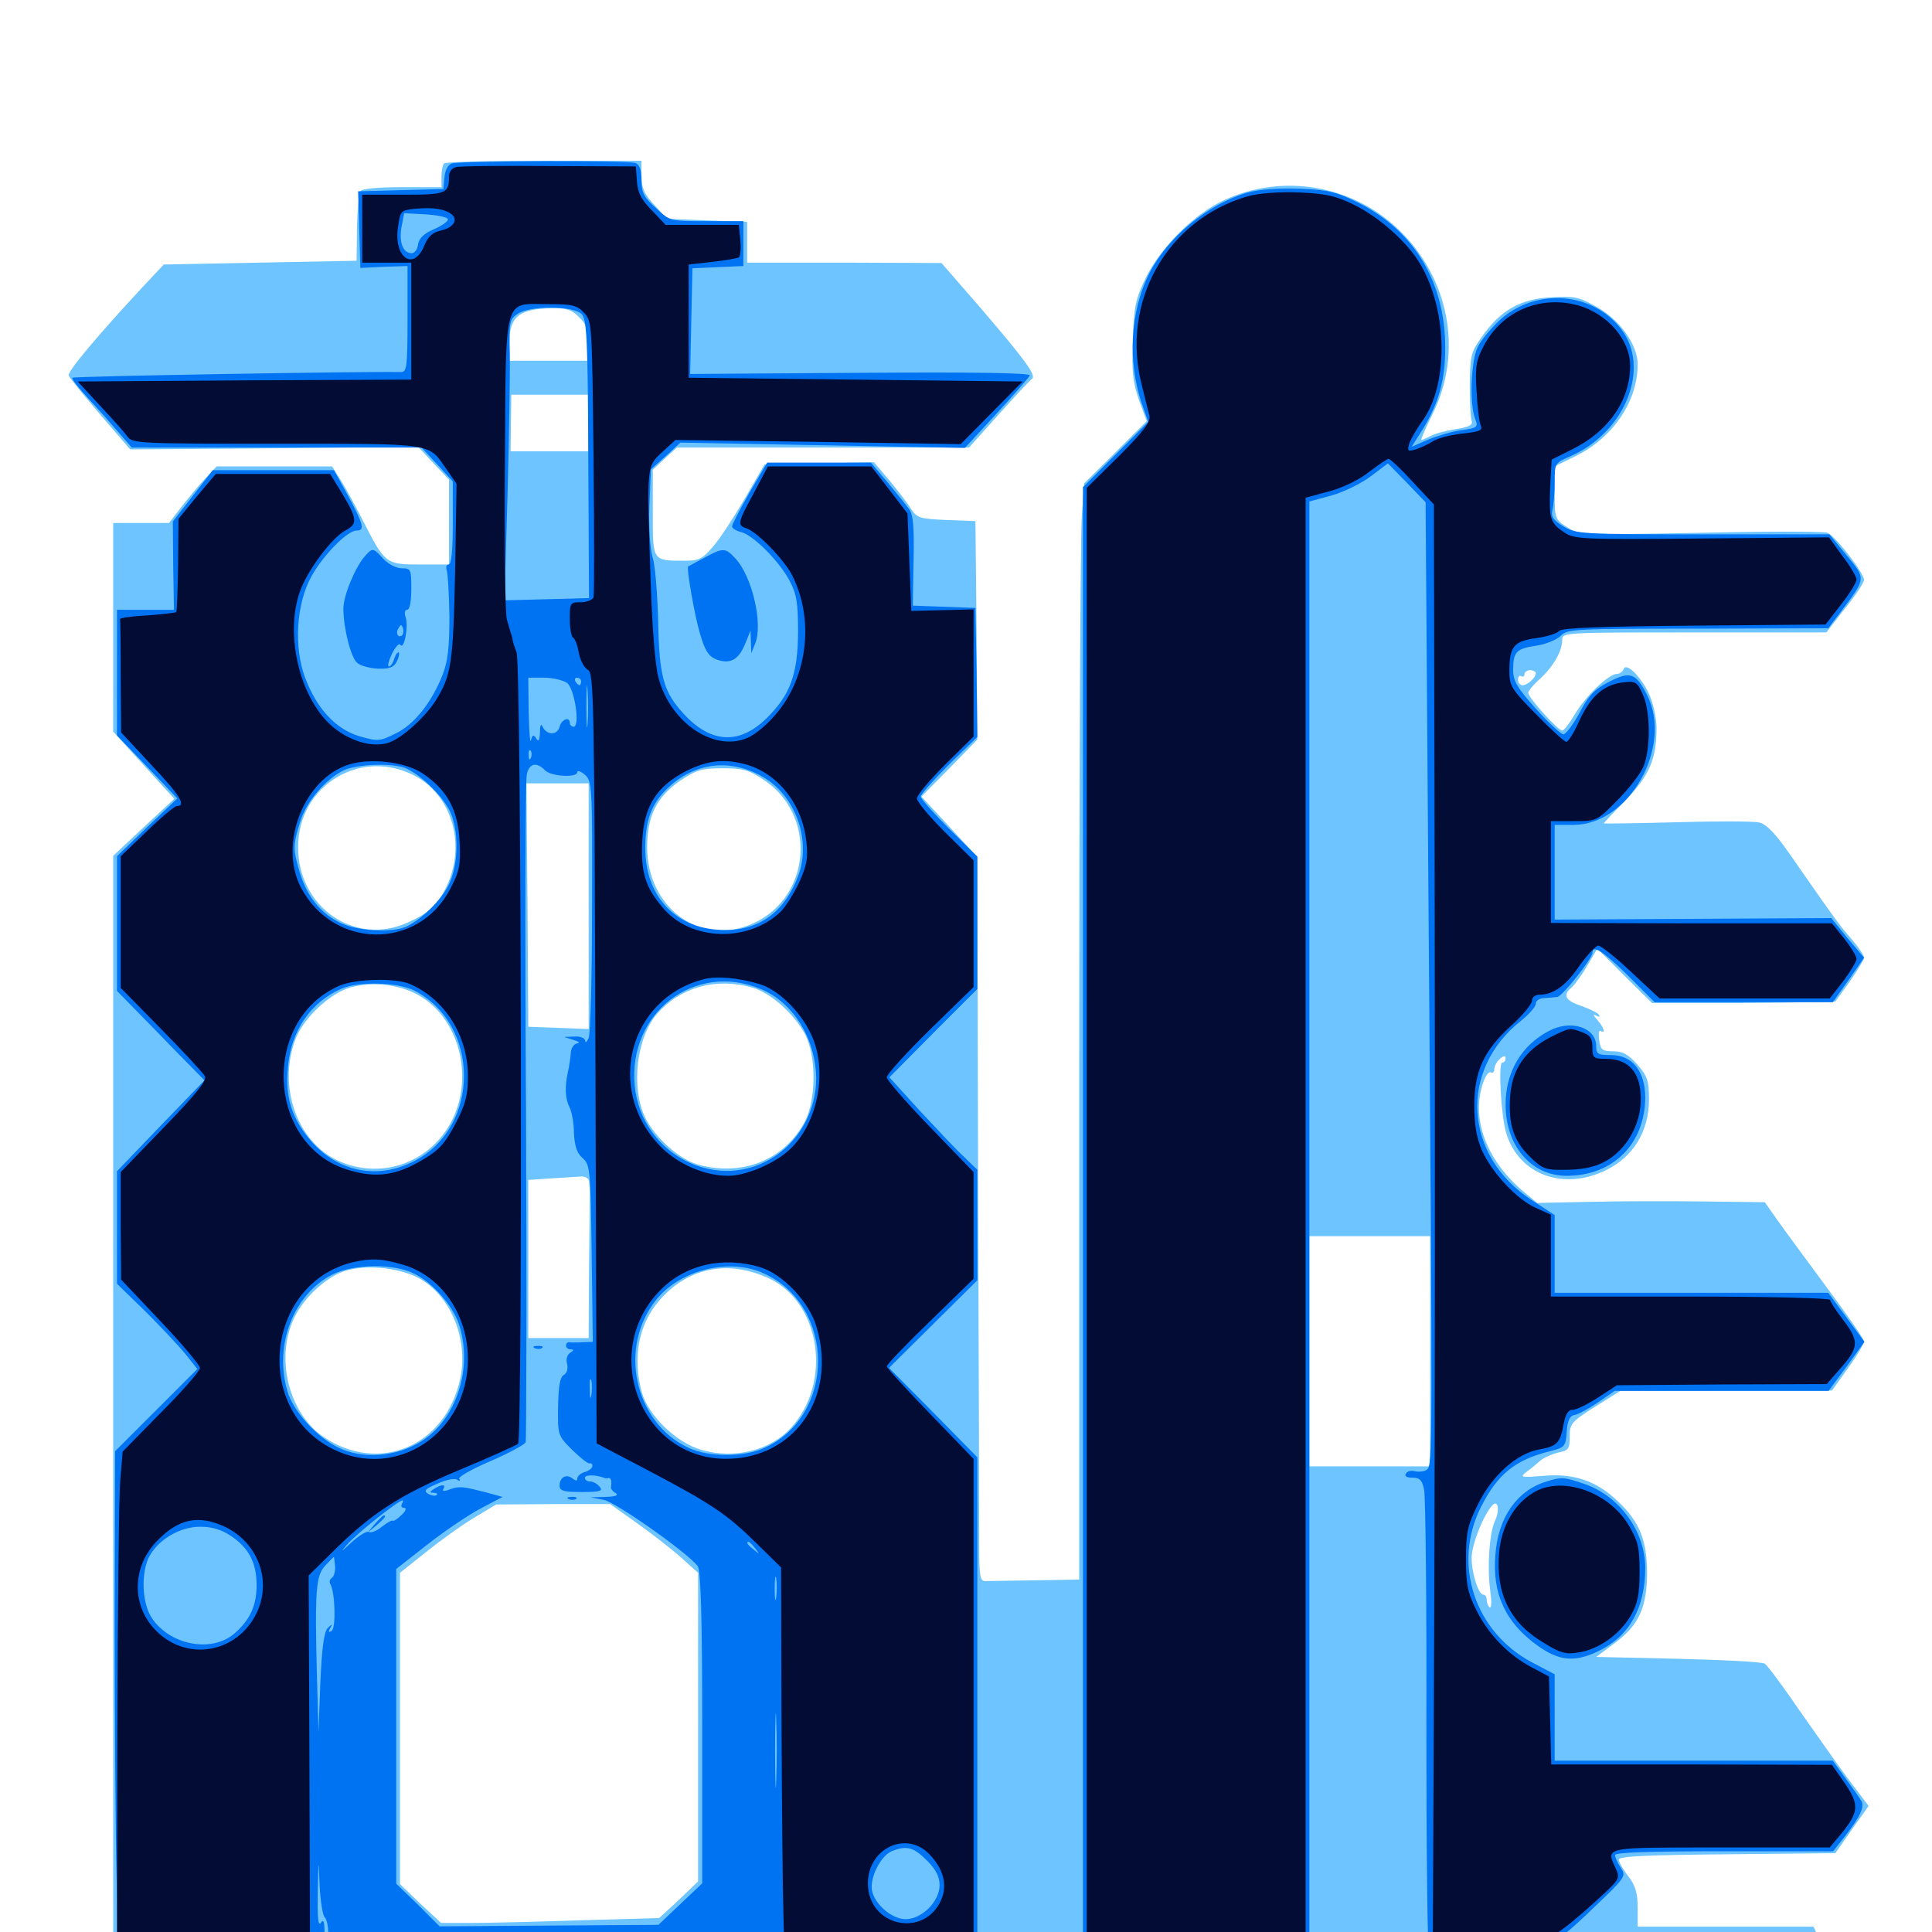 <svg xmlns="http://www.w3.org/2000/svg" viewBox="0 -1000 1000 1000">
	<path fill="#6dc4ff" d="M229.883 -915.43C229.102 -914.844 228.516 -911.719 228.516 -908.594V-903.125H208.203C195.703 -903.125 187.305 -902.344 186.328 -900.977C185.742 -899.805 184.961 -891.211 184.766 -882.031L184.57 -865.039L134.57 -864.062L84.766 -863.086L72.852 -850.391C50.781 -826.562 34.766 -807.617 35.547 -805.664C35.742 -804.688 43.164 -795.703 51.758 -785.547L67.383 -767.383L141.992 -767.969L216.406 -768.75L224.414 -760.156L232.422 -751.758V-729.883V-707.812H217.188C199.609 -707.812 199.219 -708.203 187.5 -731.25C183.984 -738.086 179.102 -747.07 176.562 -751.172L171.875 -758.594H141.992H112.109L106.25 -752.344C102.93 -748.828 97.461 -742.188 93.945 -737.695L87.5 -729.297H73.047H58.594V-675.195V-621.289L74.414 -603.906L90.234 -586.523L74.414 -571.875L58.594 -557.031V-269.922V16.992L491.797 16.406C729.883 16.016 929.883 15.43 935.938 15.234L947.07 14.453L942.773 5.859L938.672 -2.734H893.164H847.656V-12.695C847.656 -20.117 846.484 -24.023 842.773 -28.906C840.039 -32.422 837.891 -36.328 837.891 -37.5C837.891 -39.258 853.516 -39.844 893.945 -40.234L950 -40.82L958.594 -53.125L967.188 -65.234L956.445 -79.492C950.781 -87.109 939.258 -103.516 930.859 -115.43C922.656 -127.539 914.648 -138.086 913.477 -138.867C912.109 -139.844 891.992 -140.82 868.555 -141.406L826.172 -142.383L835.352 -149.219C848.242 -158.594 852.539 -167.969 852.539 -186.328C852.344 -202.93 848.633 -212.305 837.5 -222.852C826.562 -233.398 814.648 -237.5 799.219 -236.133C787.109 -235.156 786.523 -235.352 790.039 -238.086C792.188 -239.648 795.508 -242.383 797.461 -244.141C799.414 -245.703 803.516 -247.461 806.836 -248.242C811.914 -249.219 812.5 -250.195 812.5 -256.445C812.5 -263.086 813.281 -264.062 825.586 -271.875L838.672 -280.078L893.359 -280.273H948.242L956.641 -291.992C961.133 -298.242 964.844 -304.492 964.844 -305.664C964.844 -306.836 956.25 -319.336 945.703 -333.398C935.156 -347.656 923.633 -363.281 919.922 -368.555L913.477 -377.734L882.031 -378.125C864.648 -378.32 838.281 -378.32 823.242 -377.93L795.703 -377.344L789.062 -382.812C769.336 -399.219 761.133 -421.094 767.773 -439.844C768.945 -443.359 770.703 -445.508 771.68 -444.922C772.656 -444.336 773.438 -445.117 773.438 -446.68C773.438 -448.242 774.805 -450.586 776.367 -451.953C778.32 -453.711 779.297 -453.711 779.297 -452.148C779.297 -450.977 778.516 -450 777.539 -450C775.391 -450 776.953 -421.875 779.688 -413.281C786.328 -391.797 809.57 -383.398 831.641 -394.531C845.508 -401.367 853.516 -414.648 853.516 -430.859C853.516 -440.625 852.734 -442.969 847.461 -449.023C842.773 -454.297 839.844 -455.859 834.961 -455.859C829.297 -455.859 828.516 -456.641 827.734 -461.523C827.344 -464.844 827.539 -466.992 828.516 -466.406C831.25 -464.648 830.273 -468.164 826.758 -472.07C824.609 -474.414 824.414 -475.391 825.977 -474.414C827.734 -473.438 828.32 -473.633 827.539 -474.805C826.953 -475.781 822.852 -477.734 818.555 -479.297C810.156 -482.031 808.594 -484.961 813.672 -489.062C815.234 -490.625 818.945 -495.508 821.68 -500.391L826.758 -508.984L840.82 -494.922L855.078 -480.859H902.344C928.516 -481.055 950 -481.445 950 -481.641C950.195 -482.031 953.711 -486.719 957.617 -492.188C961.523 -497.852 964.844 -503.32 964.844 -504.297C964.844 -505.469 961.914 -509.766 958.594 -513.672C952.344 -520.703 948.828 -525.586 926.172 -558.203C919.141 -568.359 914.258 -573.438 910.742 -574.219C908.008 -575 888.672 -575 867.773 -574.414C847.07 -573.828 830.078 -573.633 830.078 -573.828C830.078 -574.023 835.156 -579.492 841.406 -585.742C853.711 -598.633 857.422 -607.227 857.422 -623.047C857.422 -628.32 855.664 -636.133 853.711 -640.43C849.609 -649.609 841.602 -657.422 840.43 -653.711C839.844 -652.344 838.281 -651.172 836.914 -651.172C832.617 -651.172 820.703 -639.648 815.234 -630.469C812.5 -625.781 809.57 -621.875 808.594 -621.875C806.445 -621.875 791.016 -638.867 791.016 -641.406C791.016 -642.383 793.75 -645.703 797.07 -648.633C803.906 -654.883 808.594 -662.891 808.594 -668.75C808.594 -672.656 809.375 -672.656 876.953 -672.656H945.312L954.883 -684.961C960.352 -691.602 964.648 -698.242 964.844 -699.805C964.844 -703.32 950 -722.656 945.898 -724.219C944.141 -725 914.648 -725 880.078 -724.219C818.945 -723.047 817.188 -723.242 811.133 -727.148C804.883 -731.055 804.688 -731.641 804.688 -744.922V-758.594L816.211 -764.258C835.156 -773.828 847.656 -792.578 847.656 -811.328C847.656 -821.68 838.281 -834.766 825.977 -841.406C817.383 -846.289 814.453 -846.875 802.734 -846.094C786.914 -845.312 776.367 -839.258 766.797 -825.391C761.328 -817.773 760.938 -815.625 760.742 -800.977C760.742 -792.188 761.133 -783.789 761.719 -782.227C762.5 -780.078 760.352 -778.906 753.711 -777.93C748.633 -777.148 742.773 -775.586 740.625 -774.414C738.477 -773.242 736.133 -772.266 735.742 -772.266C735.156 -772.266 737.891 -778.32 741.602 -785.938C757.422 -817.773 750.195 -856.445 723.438 -881.641C699.414 -904.297 663.867 -910.352 633.789 -896.484C618.555 -889.648 600.977 -872.266 593.164 -856.445C587.695 -845.117 586.914 -841.406 586.328 -824.023C585.742 -808.203 586.328 -802.148 589.453 -793.164L593.555 -782.031L577.344 -765.82L561.133 -749.805L559.961 -733.203C559.18 -724.023 558.594 -596.484 558.594 -449.609V-182.422L536.133 -182.031C523.828 -181.836 512.109 -181.641 510.352 -181.641C507.227 -181.445 506.836 -183.594 506.836 -200.977C506.836 -211.719 506.641 -296.094 506.25 -388.477L505.859 -556.445L491.406 -572.07L476.953 -587.695L491.406 -602.344L505.859 -617.188L505.469 -673.633L504.883 -730.273L489.844 -730.859C476.172 -731.445 474.609 -731.836 471.484 -736.719C469.727 -739.648 464.648 -746.094 460.352 -751.367L452.344 -760.742L424.023 -760.156L395.703 -759.57L385.547 -741.992C379.883 -732.422 372.656 -721.094 369.141 -717.188C363.672 -710.742 361.719 -709.766 354.688 -709.766C337.5 -709.766 337.891 -709.375 337.891 -734.57V-756.836L344.141 -762.695L350.391 -768.359H425.977H501.562L516.992 -785.547C525.391 -794.922 533.008 -803.125 534.18 -803.906C536.523 -805.664 530.664 -813.672 506.836 -841.406L487.305 -863.867L437.109 -864.062H386.719V-874.609V-885.156L366.016 -885.938L345.312 -886.719L338.672 -893.945C333.398 -899.609 332.031 -902.734 332.031 -908.984V-916.797H281.641C253.906 -916.797 230.469 -916.211 229.883 -915.43ZM299.805 -835.742C303.516 -832.227 304.688 -828.906 304.688 -822.07V-813.281H284.18H263.672V-822.656C263.672 -836.133 268.75 -840.234 285.742 -840.43C293.164 -840.625 296.094 -839.648 299.805 -835.742ZM304.688 -781.055V-766.406H284.375H264.258L264.453 -781.055L264.648 -795.703H284.766H304.688ZM794.922 -651.562C794.922 -649.219 790.625 -645.312 788.086 -645.312C786.719 -645.312 785.742 -646.68 785.742 -648.242C785.742 -649.805 786.523 -650.586 787.5 -650C788.281 -649.414 789.062 -650 789.062 -650.977C789.062 -652.148 790.43 -653.125 791.992 -653.125C793.555 -653.125 794.922 -652.344 794.922 -651.562ZM215.43 -598.047C234.57 -587.5 241.406 -561.328 230.664 -540.234C225.977 -531.055 221.875 -527.344 210.938 -522.461C183.789 -510.156 154.297 -530.273 154.297 -561.523C154.297 -593.75 187.305 -613.477 215.43 -598.047ZM395.703 -596.094C423.047 -577.539 419.727 -535.547 389.844 -522.07C362.891 -509.766 335.156 -529.688 334.961 -561.328C334.961 -577.734 339.844 -587.5 352.344 -596.094C360.547 -601.562 363.477 -602.344 374.023 -602.344C384.57 -602.344 387.5 -601.562 395.703 -596.094ZM304.688 -531.055V-467.383L289.062 -467.969L273.438 -468.555L273.047 -531.641L272.461 -594.531H288.672H304.688ZM218.164 -483.984C238.477 -471.289 245.508 -440.625 233.008 -418.359C221.289 -397.461 196.289 -389.258 174.609 -399.414C153.516 -409.375 143.75 -437.891 152.93 -462.109C157.227 -473.242 170.703 -485.742 181.25 -488.867C193.555 -492.188 207.812 -490.43 218.164 -483.984ZM389.258 -488.867C398.633 -486.328 410.938 -475.391 416.602 -464.844C422.656 -453.516 422.461 -430.859 416.602 -419.531C406.055 -399.609 384.18 -390.82 361.133 -397.266C351.562 -400 339.062 -411.133 333.984 -421.484C326.367 -437.305 329.492 -463.086 340.234 -475.391C352.344 -489.062 370.508 -494.141 389.258 -488.867ZM304.883 -388.477C305.078 -386.914 305.273 -384.18 305.273 -382.617C305.273 -381.055 305.078 -363.477 304.883 -343.555L304.688 -307.422H289.062H273.438V-348.438V-389.258L284.766 -390.039C290.82 -390.43 297.852 -390.82 300.391 -391.016C302.93 -391.211 304.688 -390.234 304.883 -388.477ZM740.234 -300.586V-241.016H708.984H677.734V-300.586V-360.156H708.984H740.234ZM217.773 -337.891C233.594 -328.516 242.383 -306.641 238.281 -286.719C230.859 -251.367 196.094 -236.719 167.188 -256.445C149.219 -268.945 142.383 -297.461 152.344 -317.969C157.422 -328.711 169.531 -339.648 179.297 -342.383C191.016 -345.703 207.812 -343.555 217.773 -337.891ZM398.047 -338.281C424.805 -325.781 430.859 -284.375 409.375 -260.938C398.828 -249.219 379.883 -244.531 362.891 -249.609C350 -253.32 335.547 -267.383 332.227 -279.297C327.344 -297.266 330.469 -314.258 341.016 -326.562C355.859 -343.945 376.758 -348.242 398.047 -338.281ZM773.828 -212.891C770.898 -206.836 769.727 -188.867 771.289 -177.148C772.07 -171.484 772.07 -167.383 771.094 -167.969C770.312 -168.555 769.531 -170.312 769.531 -171.875C769.531 -173.438 768.75 -174.609 767.773 -174.609C765.234 -174.609 761.719 -185.742 761.719 -193.75C761.719 -200.391 767.773 -215.82 772.461 -220.898C775.391 -224.023 776.367 -218.164 773.828 -212.891ZM329.297 -211.914C336.719 -206.641 346.875 -198.828 352.148 -194.141L361.328 -185.938V-106.055V-26.172L351.367 -16.602L341.211 -7.227L300.195 -6.055C277.539 -5.273 252.148 -4.688 243.75 -4.688H228.32L217.578 -14.648L207.031 -24.805V-105.273V-185.938L220.312 -196.484C227.539 -202.344 238.672 -210.352 245.117 -214.258L256.836 -221.289L286.328 -221.484H315.82Z"/>
	<path fill="#0073f3" d="M233.984 -915.43C232.031 -914.844 230.469 -912.305 230.078 -908.398L229.492 -902.148L207.422 -901.562L185.352 -900.977L185.938 -881.25L186.523 -861.328L198.828 -861.914L210.938 -862.305V-834.961C210.938 -809.961 210.547 -807.422 207.617 -807.422C187.109 -807.812 38.281 -805.273 37.5 -804.492C36.914 -803.906 40.82 -799.023 46.094 -793.359C51.367 -787.695 58.398 -779.688 61.914 -775.586L68.164 -768.359H143.164H218.164L226.367 -759.57L234.375 -750.781V-729.297C234.375 -714.844 233.594 -707.812 232.227 -707.812C231.055 -707.812 230.664 -706.445 231.25 -704.688C231.836 -703.125 232.422 -692.383 232.617 -680.859C232.617 -664.844 231.836 -657.812 229.102 -650.781C223.438 -636.328 214.258 -624.805 204.688 -620.312C196.484 -616.211 195.508 -616.211 185.938 -618.945C173.828 -622.656 164.062 -633.008 158.008 -649.023C151.953 -665.039 153.32 -687.305 161.133 -701.562C167.188 -712.5 179.688 -725.391 184.57 -725.391C188.867 -725.391 188.281 -728.32 180.273 -743.164L172.852 -756.641H141.602H110.156L99.805 -743.359L89.453 -730.078L89.648 -707.227L90.039 -684.375H75.391H60.547V-651.953V-619.336L76.172 -603.125L91.797 -586.719L76.172 -571.875L60.547 -556.836V-522.07V-487.109L69.922 -477.539C75 -472.461 85.156 -461.914 92.383 -454.492L105.859 -440.82L83.203 -417.383L60.547 -393.75V-364.648V-335.547L75.391 -321.094C83.398 -313.086 92.773 -303.125 96.094 -299.023L102.148 -291.406L80.859 -270.117L59.57 -248.828L59.375 -160.352C59.375 -111.914 59.766 -52.148 60.352 -27.539L61.133 16.797H110.547C158.984 16.797 160.156 16.797 164.062 12.5C166.602 9.57 167.969 5.664 167.969 0.391C167.969 -5.469 167.383 -6.836 166.016 -4.688C164.648 -2.734 164.258 -7.812 164.453 -20.312C164.844 -38.477 164.844 -38.477 165.43 -24.219C165.82 -16.211 166.992 -8.789 167.969 -7.812C169.141 -6.641 169.922 -2.93 169.922 0.781C169.922 4.492 170.703 6.836 171.875 6.055C173.047 5.469 173.828 6.25 173.828 7.812C173.828 11.523 183.789 13.477 197.07 12.695C202.539 12.305 207.031 12.695 207.031 13.672C207.031 15.039 335.352 14.062 390.039 12.305C398.438 12.109 402.539 12.695 403.32 14.258C403.906 16.211 416.211 16.797 455.078 16.797H505.859V-114.453V-245.703L483.008 -268.945L460.156 -291.992L483.008 -314.648L505.859 -337.305V-366.016V-394.531L498.828 -401.367C494.922 -404.883 484.766 -415.82 475.977 -425.195L460.352 -442.383L483.008 -465.234L505.859 -488.086V-522.266V-556.641L491.211 -571.094C483.203 -579.102 476.562 -586.523 476.562 -587.695C476.562 -588.867 483.203 -596.289 491.211 -604.297L505.859 -618.555L505.469 -651.953L504.883 -685.352L488.672 -685.938L472.461 -686.523L472.852 -709.766C473.242 -726.953 472.656 -733.984 470.508 -736.523C469.141 -738.477 464.062 -744.727 459.375 -750.391L450.781 -760.547H424.023H397.07L387.891 -744.922C383.008 -736.328 378.906 -728.516 378.906 -727.539C378.906 -726.562 381.055 -725.195 383.594 -724.609C389.844 -723.047 403.125 -709.766 408.594 -699.609C412.305 -692.578 413.086 -688.281 413.086 -672.656C412.891 -650.586 408.984 -640.234 396.484 -627.93C382.422 -614.453 367.969 -615.234 353.906 -630.469C343.359 -641.992 341.211 -649.609 340.625 -679.492C340.234 -693.555 339.062 -708.008 337.695 -711.914C336.523 -715.82 335.742 -726.953 336.133 -737.891L336.914 -757.031L344.531 -763.867L352.148 -770.898L425.781 -769.531L499.414 -768.164L515.82 -785.938C524.805 -795.703 532.617 -804.688 533.008 -805.664C533.398 -807.031 503.906 -807.422 445.508 -807.031L357.227 -806.445L357.812 -833.789L358.398 -861.133L371.68 -861.719L384.766 -862.305V-873.828V-885.547H365.82C346.68 -885.547 346.68 -885.547 339.453 -892.383C333.203 -897.852 332.031 -900.391 332.031 -906.641C332.031 -911.914 331.055 -914.844 328.906 -915.625C325.391 -916.992 239.062 -916.797 233.984 -915.43ZM231.836 -886.523C232.031 -885.547 228.906 -883.203 224.805 -881.445C219.336 -879.102 216.992 -876.758 216.406 -873.633C216.211 -871.094 214.648 -868.945 213.086 -868.945C208.594 -868.945 206.445 -874.609 207.812 -882.422L209.18 -889.648L220.117 -889.062C226.172 -888.672 231.445 -887.695 231.836 -886.523ZM301.172 -837.305C303.711 -834.375 304.297 -823.438 304.492 -762.109L304.883 -690.43L283.008 -689.844L261.133 -689.258L262.695 -743.945C263.477 -774.023 264.062 -806.641 263.867 -816.406C263.477 -833.203 263.672 -834.57 267.773 -837.5C274.414 -841.992 297.07 -841.797 301.172 -837.305ZM304.102 -625.195C303.711 -620.703 303.516 -625 303.516 -634.57C303.516 -644.336 303.711 -647.852 304.102 -642.773C304.492 -637.695 304.492 -629.688 304.102 -625.195ZM293.555 -646.484C297.461 -643.359 300.391 -623.828 296.875 -623.828C295.898 -623.828 294.922 -624.805 294.922 -625.781C294.922 -629.297 290.625 -627.734 289.648 -623.828C288.477 -619.336 283.008 -619.336 280.859 -623.828C280.078 -625.781 279.492 -624.609 279.492 -620.898C279.297 -616.797 278.711 -615.82 277.539 -617.773C276.172 -619.922 275.586 -619.727 274.805 -616.797C274.414 -614.844 273.828 -621.289 273.633 -631.25L273.438 -649.219H281.836C286.328 -649.219 291.602 -647.852 293.555 -646.484ZM300.781 -647.266C300.781 -646.289 300.391 -645.312 300 -645.312C299.414 -645.312 298.438 -646.289 297.852 -647.266C297.266 -648.438 297.656 -649.219 298.633 -649.219C299.805 -649.219 300.781 -648.438 300.781 -647.266ZM274.805 -607.812C274.219 -606.25 273.633 -606.836 273.633 -608.984C273.438 -611.133 274.023 -612.305 274.609 -611.523C275.195 -610.938 275.391 -609.18 274.805 -607.812ZM209.57 -602.539C216.992 -599.609 228.32 -588.867 232.617 -580.664C237.5 -571.094 237.5 -553.32 232.617 -542.773C228.906 -534.375 217.383 -523.242 209.57 -520.117C201.953 -517.188 185.156 -518.164 176.758 -522.07C166.406 -526.758 158.984 -535.742 155.273 -548.047C151.562 -560.547 151.562 -562.109 155.273 -574.414C158.398 -585.156 168.945 -597.266 178.516 -601.562C185.547 -604.492 202.734 -605.078 209.57 -602.539ZM282.031 -601.367C285.156 -598.047 298.828 -597.266 298.828 -600.391C298.828 -601.367 300.586 -600.781 302.734 -599.023C306.445 -595.703 306.641 -593.359 306.445 -531.055C306.445 -495.703 305.664 -464.844 304.688 -462.695C303.711 -460.547 302.93 -459.961 302.93 -461.328C302.734 -462.695 300.391 -463.672 297.461 -463.477L291.992 -463.281L296.875 -461.719C299.609 -460.938 300.391 -460.156 298.828 -459.961C297.266 -459.766 295.703 -457.812 295.508 -455.469C295.312 -452.93 294.727 -448.438 293.945 -445.117C292.188 -437.109 292.578 -431.055 294.922 -426.562C295.898 -424.609 297.07 -418.75 297.07 -413.477C297.461 -406.641 298.633 -403.125 301.562 -400.586C305.469 -397.07 305.664 -394.727 306.25 -351.172L306.836 -305.469L301.367 -305.273C298.438 -305.078 295.312 -305.078 294.531 -305.273C293.555 -305.273 292.969 -304.492 292.969 -303.516C292.969 -302.344 294.141 -301.562 295.508 -301.562C297.07 -301.562 297.07 -300.977 295.117 -299.805C293.555 -298.828 292.773 -296.289 293.555 -293.945C294.141 -291.406 293.359 -289.258 291.797 -288.281C289.844 -287.305 289.062 -282.422 288.867 -272.07C288.672 -257.227 288.672 -257.031 296.094 -249.609C300.391 -245.508 304.297 -242.188 305.273 -242.578C306.055 -242.773 306.641 -242.188 306.641 -241.211C306.641 -240.234 304.883 -238.672 302.734 -238.086C300.586 -237.5 298.828 -235.938 298.828 -234.766C298.828 -233.398 298.047 -233.398 296.289 -234.766C293.164 -237.305 289.648 -235.352 289.648 -231.055C289.648 -228.32 291.797 -227.734 301.172 -227.734C310.742 -227.734 312.305 -228.32 310.352 -230.469C309.18 -232.031 306.836 -233.203 305.469 -233.203C303.906 -233.203 302.734 -233.984 302.734 -235.156C302.734 -236.719 308.203 -236.719 312.5 -235.156C313.086 -234.766 314.062 -234.766 315.039 -234.961C316.211 -235.156 316.797 -233.398 316.211 -230.078C316.211 -229.297 317.188 -227.93 318.75 -227.148C320.312 -225.977 318.555 -225.391 313.477 -225.195L305.664 -225L312.695 -223.633C318.945 -222.266 354.883 -197.07 361.133 -189.453C362.695 -187.5 363.477 -162.695 363.477 -106.055V-25.195L352.148 -14.453L340.82 -3.711L284.18 -3.32L227.539 -2.93L216.406 -14.062L205.078 -25V-106.445V-187.891L221.484 -200.781C230.469 -207.812 242.969 -216.211 249.023 -219.336L260.156 -225.195L251.562 -227.539C239.453 -230.664 237.891 -230.859 232.812 -229.102C229.883 -227.93 228.711 -228.125 229.492 -229.297C231.055 -231.836 228.516 -231.836 224.609 -229.297C222.266 -227.734 222.266 -227.344 224.414 -227.344C225.977 -227.344 226.758 -226.758 225.977 -226.172C225.391 -225.586 223.438 -225.781 221.68 -226.758C219.141 -228.32 219.922 -229.297 226.367 -232.031C230.469 -233.984 235.156 -234.961 236.523 -234.18C237.891 -233.203 238.477 -233.398 237.695 -234.57C237.109 -235.547 244.336 -239.648 253.906 -243.75C263.477 -247.852 271.68 -252.344 272.07 -253.516C272.461 -254.688 272.656 -331.641 272.266 -424.609C271.68 -517.578 271.875 -595.898 272.656 -599.023C273.828 -604.883 277.539 -605.859 282.031 -601.367ZM395.898 -597.266C412.305 -587.109 419.922 -564.453 413.086 -546.484C405.664 -526.953 391.602 -517.383 371.875 -518.75C348.828 -520.117 333.984 -536.719 333.984 -560.938C333.984 -575 336.914 -583.398 344.922 -591.406C359.18 -605.664 378.711 -607.812 395.898 -597.266ZM393.75 -488.086C410.547 -481.25 422.266 -462.305 422.461 -441.797C422.461 -426.172 414.648 -410.742 401.758 -401.953C372.461 -381.836 332.031 -401.758 328.516 -438.086C325 -475.781 359.57 -502.344 393.75 -488.086ZM214.453 -487.305C248.633 -469.727 248.828 -416.797 214.453 -399.023C195.898 -389.453 175.586 -393.164 161.523 -408.789C151.172 -420.508 147.461 -431.836 149.023 -447.656C150.586 -466.406 160.742 -481.25 176.758 -488.281C185.742 -492.188 205.859 -491.602 214.453 -487.305ZM214.648 -340.625C224.414 -335.742 235.156 -323.242 237.891 -313.477C244.727 -291.016 235.938 -265.039 217.969 -253.906C205.078 -245.898 187.695 -244.531 175 -250.781C164.062 -256.055 151.758 -269.531 148.828 -279.688C141.602 -303.711 151.953 -330.273 172.266 -340.43C183.594 -345.898 204.102 -346.094 214.648 -340.625ZM395.508 -340.82C432.617 -323.828 432.812 -267.383 395.703 -250.586C385.156 -245.703 366.797 -245.703 356.445 -250.586C328.125 -263.672 319.727 -303.125 340.039 -327.734C352.734 -342.969 377.93 -349.023 395.508 -340.82ZM306.055 -277.734C305.664 -275.195 305.273 -276.758 305.273 -281.055C305.078 -285.352 305.469 -287.305 306.055 -285.547C306.445 -283.594 306.445 -280.078 306.055 -277.734ZM208.008 -221.484C207.422 -220.508 207.812 -219.531 209.18 -219.531C210.547 -219.531 210.156 -217.969 207.812 -215.82C205.859 -213.867 203.711 -212.5 203.32 -212.891C202.93 -213.281 200.391 -211.914 197.656 -209.766C195.117 -207.617 191.992 -206.445 191.016 -207.031C190.039 -207.812 185.938 -205.273 182.031 -201.758C176.367 -196.484 175.977 -196.289 179.688 -200.586C184.18 -205.859 206.25 -223.438 208.398 -223.438C208.789 -223.438 208.594 -222.656 208.008 -221.484ZM119.727 -204.883C128.906 -198.633 132.812 -191.016 132.812 -179.492C132.812 -168.75 129.297 -161.328 121.094 -154.297C108.984 -144.141 86.914 -148.828 78.125 -163.281C73.438 -171.094 73.047 -185.938 77.148 -194.141C81.836 -203.125 93.164 -209.766 103.516 -209.766C109.766 -209.766 114.453 -208.398 119.727 -204.883ZM390.82 -198.633C393.359 -195.508 393.164 -195.312 390.234 -197.852C386.914 -200.391 385.938 -201.953 387.5 -201.953C387.891 -201.953 389.453 -200.391 390.82 -198.633ZM173.438 -189.258C173.633 -186.719 172.852 -183.984 171.875 -183.398C170.703 -182.617 170.312 -181.25 170.898 -180.273C173.438 -176.172 174.023 -157.422 171.68 -155.859C170.117 -154.883 169.727 -155.273 170.898 -157.227C172.266 -159.57 171.875 -159.57 169.727 -157.422C167.773 -155.664 166.602 -147.461 165.82 -129.102L164.844 -103.32L164.062 -131.641C162.891 -176.758 163.477 -184.57 168.359 -189.648C170.703 -192.188 172.656 -194.141 172.852 -194.141C172.852 -194.141 173.242 -191.992 173.438 -189.258ZM401.758 -173.242C401.367 -170.117 400.977 -172.266 400.977 -177.539C400.977 -183.008 401.367 -185.352 401.758 -183.008C402.148 -180.469 402.148 -176.172 401.758 -173.242ZM401.758 -78.516C401.562 -69.531 401.172 -76.367 401.172 -93.555C401.172 -110.742 401.562 -117.969 401.758 -109.766C402.148 -101.562 402.148 -87.5 401.758 -78.516ZM479.688 -37.109C484.375 -32.422 486.328 -28.711 486.328 -24.219C486.328 -15.82 477.148 -6.641 468.75 -6.641C460.938 -6.641 451.172 -15.82 451.172 -23.242C451.172 -30.273 456.445 -39.648 461.523 -41.797C469.141 -44.922 472.852 -43.945 479.688 -37.109ZM276.953 -302.148C275.391 -302.734 275.977 -303.32 278.125 -303.32C280.273 -303.516 281.445 -302.93 280.664 -302.344C280.078 -301.758 278.32 -301.562 276.953 -302.148ZM294.531 -224.023C292.969 -224.609 293.555 -225.195 295.703 -225.195C297.852 -225.391 299.023 -224.805 298.242 -224.219C297.656 -223.633 295.898 -223.438 294.531 -224.023ZM194.141 -211.328L190.43 -206.836L194.922 -210.547C199.023 -214.062 200.195 -215.625 198.633 -215.625C198.242 -215.625 196.289 -213.672 194.141 -211.328ZM645.898 -900.391C625 -894.336 604.297 -877.148 594.727 -858.203C584.961 -838.672 583.594 -812.891 591.016 -791.016L594.336 -781.641L577.344 -764.648L560.547 -747.852V-461.719V-79.492V16.797H611.914C640.039 16.797 666.406 16.211 670.508 15.625L677.734 14.258V-363.086V-740.43L689.258 -743.555C695.508 -745.312 704.688 -749.805 709.57 -753.516L718.359 -760.156L728.125 -750.195L737.891 -740.039L739.258 -549.609C741.602 -247.07 741.602 -241.211 738.477 -239.258C737.109 -238.281 734.375 -238.086 732.422 -238.477C730.469 -239.062 728.32 -238.477 727.734 -237.305C726.758 -235.938 728.125 -235.156 731.055 -235.156C734.961 -235.156 736.133 -233.789 737.109 -228.906C737.891 -225.391 738.477 -169.727 738.281 -105.273C738.281 -40.82 738.867 12.891 739.844 14.258C740.82 15.82 750.391 16.406 772.461 16.211L803.711 15.82L804.297 9.375C804.688 6.055 805.859 3.125 806.836 3.125C807.812 3.125 816.211 -4.102 825.195 -12.891C841.406 -28.32 841.797 -28.906 838.867 -33.203C837.305 -35.742 835.938 -38.672 835.938 -39.844C835.938 -41.211 854.883 -41.797 892.383 -41.797H948.828L954.688 -49.219C962.695 -59.375 965.234 -64.844 963.477 -67.773C962.695 -69.141 958.984 -74.414 955.273 -79.492L948.633 -88.672H876.562H804.688V-110.938V-133.398L792.773 -139.648C763.281 -155.469 751.758 -190.234 766.406 -219.727C775.195 -237.109 784.18 -244.336 802.148 -248.828C809.961 -250.781 810.352 -251.172 810.938 -258.984C811.328 -264.648 812.5 -267.188 814.844 -267.578C816.602 -267.773 822.07 -270.703 826.953 -274.023L835.742 -280.078H891.016H946.484L955.859 -292.773L965.039 -305.469L955.664 -318.164L946.289 -330.859H875.586H804.688V-350.977V-371.094L792.969 -378.711C757.617 -401.562 754.883 -446.094 787.305 -471.68C791.406 -475 794.922 -478.906 794.922 -480.469C794.922 -482.031 796.875 -483.398 799.414 -483.398C801.758 -483.594 804.883 -483.789 806.055 -483.984C808.594 -484.18 824.219 -503.906 824.219 -506.836C824.219 -511.328 830.078 -507.422 842.773 -494.922L856.445 -481.25H902.539H948.633L956.836 -492.773L964.844 -504.297L956.25 -514.453L947.852 -524.805L876.367 -524.414L804.688 -524.023V-548.438V-573.047H814.453C843.164 -573.047 866.016 -613.477 852.539 -640.234C846.68 -651.758 843.75 -652.734 832.812 -647.07C825.391 -643.359 822.266 -640.039 817.578 -631.055C814.258 -625 810.547 -619.922 809.18 -619.922C808.008 -619.922 801.562 -625.781 795.117 -633.008C785.352 -643.945 783.203 -647.461 783.203 -653.125C783.203 -662.695 784.766 -664.258 795.312 -665.82C800.391 -666.602 805.859 -668.945 807.812 -670.898C810.938 -674.414 814.844 -674.609 878.711 -674.609L946.289 -674.805L953.125 -683.789C966.016 -700.977 965.82 -700.195 955.859 -712.5L946.875 -723.438H881.25C817.969 -723.438 815.625 -723.633 809.18 -727.539C803.906 -730.859 802.734 -732.617 803.516 -735.938C804.102 -738.086 804.688 -744.531 804.688 -750.195C804.688 -760.352 804.688 -760.352 813.281 -764.062C841.406 -776.562 854.492 -809.766 839.062 -829.688C824.414 -848.828 795.508 -851.172 776.758 -834.766C772.07 -830.469 766.602 -824.023 764.844 -820.312C761.328 -812.891 760.547 -791.211 763.477 -783.398C765.234 -778.906 764.844 -778.516 756.445 -777.344C751.758 -776.758 743.945 -774.414 739.258 -772.461L730.664 -768.75L736.719 -778.32C744.727 -791.602 748.047 -803.516 748.047 -819.922C748.047 -854.102 731.836 -880.859 702.539 -895.312C691.406 -900.781 687.109 -901.758 672.461 -902.344C661.719 -902.734 651.758 -901.953 645.898 -900.391ZM188.867 -712.109C183.984 -706.641 177.734 -691.797 177.734 -684.961C177.734 -675 181.641 -659.375 184.961 -656.836C186.523 -655.469 191.211 -654.102 195.508 -653.906C201.367 -653.711 203.711 -654.492 205.273 -657.422C206.445 -659.57 206.836 -661.719 206.445 -662.305C205.859 -662.695 204.883 -661.328 204.102 -659.18C203.516 -656.836 202.148 -655.078 201.367 -655.078C200.391 -655.078 201.172 -658.008 202.93 -661.719C204.688 -665.234 206.641 -667.383 207.227 -666.211C209.18 -663.477 211.523 -675.781 209.961 -680.469C209.18 -682.617 209.57 -684.375 210.742 -684.375C212.109 -684.375 212.891 -688.867 212.891 -695.117C212.891 -705.273 212.695 -705.859 208.008 -705.859C205.078 -705.859 200.977 -708.008 198.438 -710.742C192.969 -716.602 192.969 -716.602 188.867 -712.109ZM208.203 -671.289C206.25 -669.336 204.492 -672.266 206.25 -674.805C207.422 -676.953 207.812 -676.953 208.594 -674.805C208.984 -673.438 208.789 -671.875 208.203 -671.289ZM364.258 -711.133C359.961 -708.789 356.25 -706.836 356.25 -706.836C355.078 -706.836 359.57 -681.055 362.305 -672.07C364.844 -663.281 366.797 -660.352 370.508 -658.789C377.734 -656.055 382.031 -658.203 385.547 -666.406L388.477 -673.633L388.672 -667.773L388.867 -661.914L390.82 -666.797C395.117 -676.953 389.258 -701.953 380.469 -711.133C375.391 -716.602 374.219 -716.602 364.258 -711.133ZM801.758 -466.406C787.5 -458.984 779.297 -445.117 779.297 -428.32C779.297 -406.836 792.578 -391.406 810.938 -391.406C834.766 -391.406 851.367 -407.812 851.562 -431.836C851.562 -445.508 844.922 -453.906 833.789 -453.906C826.953 -453.906 826.172 -454.492 826.172 -458.594C826.172 -468.164 813.086 -472.461 801.758 -466.406ZM800.586 -233.203C785.352 -228.711 775.391 -214.648 774.023 -195.312C772.266 -175 779.297 -159.961 796.094 -148.047C807.031 -140.234 815.234 -139.453 827.539 -145.508C843.359 -153.125 851.562 -167.773 851.562 -188.477C851.562 -207.422 838.086 -225.977 819.727 -232.031C809.57 -235.547 808.008 -235.547 800.586 -233.203Z"/>
	<path fill="#020c35" d="M235.938 -913.477C233.984 -913.086 232.422 -910.938 232.422 -908.984C232.422 -899.805 231.25 -899.219 208.789 -899.219H187.5V-881.641V-864.062H200.195H212.891V-833.789V-803.516L126.562 -803.125L40.234 -802.539L51.758 -790.039C58.203 -783.203 64.648 -775.977 66.016 -774.023C68.359 -770.508 72.461 -770.312 143.164 -770.312C225.781 -770.312 221.484 -770.898 231.055 -757.227L236.328 -749.609L235.547 -703.711C234.57 -656.641 233.594 -650.391 225.586 -637.5C220.312 -629.102 208.594 -618.359 201.758 -615.82C191.406 -611.914 175.391 -618.164 166.406 -629.883C153.32 -646.484 148.438 -674.023 155.078 -693.359C158.594 -704.102 171.68 -721.68 178.711 -725.391C185.156 -728.711 184.961 -731.445 177.344 -744.141L170.898 -754.688H141.406H111.719L101.953 -743.164L92.383 -731.445L92.188 -707.812C91.992 -694.727 91.602 -683.594 91.211 -683.203C90.82 -682.812 83.984 -682.031 75.977 -681.445C67.969 -681.055 61.719 -680.078 62.109 -679.492C62.305 -678.906 62.5 -665.625 62.5 -649.805L62.695 -620.898L78.125 -604.297C92.773 -588.867 96.68 -582.812 91.602 -582.812C90.43 -582.812 83.398 -576.953 75.977 -569.727L62.5 -556.836V-522.852V-488.672L83.594 -467.188C95.117 -455.469 105.273 -444.531 106.055 -442.969C107.227 -440.82 101.758 -433.984 85.156 -416.797L62.5 -393.359V-365.625L62.695 -337.695L83.008 -316.211C94.141 -304.492 103.32 -293.555 103.516 -291.992C103.516 -290.43 94.531 -280.078 83.398 -268.945L63.477 -248.633L62.305 -234.57C61.523 -226.758 60.938 -167.773 60.742 -103.32L60.547 13.867L110.352 14.062C144.336 14.062 160.156 13.477 160.352 12.109C160.547 10.938 160.352 -33.789 160.156 -87.305L159.766 -184.57L171.289 -195.898C191.992 -216.602 206.445 -225.977 237.5 -239.062C253.516 -245.703 267.383 -251.953 268.164 -252.734C270.508 -254.883 269.922 -655.859 267.383 -662.305C266.211 -665.43 265.43 -667.969 265.43 -668.164C265.43 -668.555 265.234 -669.727 264.844 -671.094C264.258 -672.461 263.281 -676.367 262.305 -679.492C261.523 -682.812 260.938 -719.141 261.328 -760.547C261.914 -848.828 260.352 -842.578 283.984 -842.578C296.289 -842.578 298.633 -841.992 302.344 -838.086C306.445 -833.789 306.445 -832.031 307.227 -763.477C307.617 -724.805 307.617 -691.992 307.227 -690.82C306.641 -689.453 303.711 -688.281 300.586 -688.281C295.117 -688.281 294.922 -687.891 294.922 -679.688C294.922 -674.805 295.703 -670.508 296.68 -669.922C297.656 -669.336 299.023 -665.82 299.609 -661.914C300.391 -658.203 302.344 -654.297 304.297 -653.32C307.422 -651.562 307.617 -637.891 308.203 -452.148L308.789 -252.93L335.547 -238.867C368.555 -221.484 376.367 -216.211 391.992 -200.781L404.297 -188.672L404.492 -111.914C404.688 -69.531 405.078 -24.023 405.469 -10.547L406.055 13.867L454.883 14.453L503.906 14.844V-115.039V-244.922L481.445 -268.164C469.141 -280.859 458.984 -291.992 458.984 -292.773C458.984 -293.75 469.141 -304.297 481.445 -316.211L503.906 -338.086V-365.82V-393.359L481.445 -416.602C469.141 -429.297 458.984 -441.016 458.984 -442.383C458.984 -443.945 469.141 -455.078 481.445 -467.188L503.906 -489.062V-521.875V-554.688L489.258 -569.141C481.25 -577.148 474.609 -584.961 474.609 -586.719C474.609 -588.477 481.25 -596.289 489.258 -604.297L503.906 -618.75V-651.758V-684.57L487.891 -684.18L471.68 -683.789L470.703 -708.984L469.727 -734.18L460.352 -746.484L450.977 -758.594H424.219H397.461L390.234 -744.922C381.836 -729.492 381.445 -728.125 386.328 -726.562C391.797 -724.805 405.859 -710.352 409.961 -702.344C422.07 -678.516 417.773 -647.266 399.609 -628.125C396.289 -624.414 391.211 -620.312 388.281 -618.75C371.094 -609.766 347.07 -625.195 340.82 -649.219C339.062 -655.664 337.5 -676.172 336.719 -700.781C334.766 -759.375 334.57 -758.398 342.773 -766.016L349.609 -772.266L423.438 -771.289L497.266 -770.117L513.281 -786.328L529.297 -802.539L442.773 -803.516L356.445 -804.492V-833.789V-863.086L368.555 -864.453C375.391 -865.234 381.445 -866.211 382.422 -866.797C383.203 -867.188 383.594 -871.289 383.203 -875.586L382.422 -883.594H363.477H344.531L337.5 -891.016C332.031 -896.484 330.078 -900.195 329.688 -906.055L329.102 -913.867L284.18 -914.062C259.57 -914.258 237.695 -914.062 235.938 -913.477ZM233.789 -889.062C237.305 -886.133 234.57 -882.031 228.125 -880.664C223.828 -879.688 221.484 -877.539 219.531 -872.656C213.867 -859.18 203.516 -866.992 206.055 -882.812C207.227 -891.016 207.422 -891.211 215.43 -891.992C224.609 -892.773 230.273 -891.797 233.789 -889.062ZM218.555 -599.805C231.445 -591.211 237.109 -580.859 237.891 -564.453C238.477 -552.148 237.891 -549.219 233.008 -539.844C216.406 -508.008 172.461 -508.594 155.664 -540.82C144.141 -563.281 157.422 -597.07 180.664 -604.297C191.797 -607.812 209.766 -605.664 218.555 -599.805ZM386.914 -604.102C403.32 -599.023 415.43 -583.203 417.383 -564.258C418.359 -555.859 417.578 -551.953 413.672 -543.359C410.938 -537.5 406.641 -530.664 404.102 -528.125C387.109 -511.914 357.422 -512.891 342.969 -530.273C333.984 -540.82 331.641 -548.633 332.422 -564.453C333.203 -582.812 339.844 -592.969 355.273 -600.977C366.797 -606.641 375.195 -607.422 386.914 -604.102ZM393.164 -490.625C402.539 -487.891 414.062 -476.758 419.531 -465.234C429.102 -445.898 423.242 -416.797 407.031 -403.516C399.023 -396.875 385.352 -391.406 376.953 -391.406C364.648 -391.406 350.781 -397.461 341.602 -406.836C313.281 -436.133 325.586 -483.203 364.258 -493.164C370.898 -494.922 382.227 -493.945 393.164 -490.625ZM212.305 -490.625C230.273 -482.812 242.188 -463.867 242.188 -442.969C242.188 -433.008 241.016 -428.516 235.742 -418.359C230.469 -408.398 227.539 -404.883 218.945 -399.805C205.273 -391.602 194.922 -390.039 180.664 -394.336C138.086 -406.641 134.766 -472.07 175.781 -489.844C183.984 -493.359 204.883 -493.945 212.305 -490.625ZM208.789 -345.312C228.516 -339.453 242.188 -319.531 242.188 -296.484C242.188 -258.203 205.078 -233.594 172.266 -250C130.664 -270.703 137.695 -335.742 182.617 -346.68C191.992 -348.828 197.852 -348.633 208.789 -345.312ZM393.359 -344.141C405.078 -340.625 418.945 -326.172 422.656 -313.086C433.398 -277.148 411.328 -244.922 375.781 -244.922C331.445 -244.922 310.156 -300.781 342.188 -332.617C355.078 -345.508 374.219 -349.805 393.359 -344.141ZM116.797 -209.57C132.617 -201.758 140.039 -183.984 133.984 -167.773C125.195 -145.117 97.852 -138.867 80.859 -155.859C68.164 -168.555 68.164 -188.281 80.664 -201.758C92.188 -214.062 102.734 -216.211 116.797 -209.57ZM481.055 -40.234C488.281 -32.812 490.43 -24.414 487.305 -16.992C478.711 3.516 449.219 -2.734 449.219 -25.195C449.219 -43.359 469.141 -52.734 481.055 -40.234ZM645.898 -898.438C603.906 -886.328 579.883 -843.555 591.016 -800.586C592.578 -794.141 594.336 -787.109 594.922 -784.961C595.703 -781.836 592.188 -776.953 579.297 -764.062L562.5 -747.461V-366.406V14.648L619.141 14.453L675.781 14.258V-364.062V-742.383L688.086 -745.703C695.312 -747.656 703.711 -751.758 708.789 -755.859C713.477 -759.375 717.969 -762.5 718.75 -762.5C719.531 -762.5 725.195 -757.227 731.25 -750.586L742.188 -738.867L742.578 -546.094C742.773 -440.039 742.773 -270.508 742.383 -169.336L741.602 14.453L772.07 14.258L802.734 13.867V7.422C802.734 4.102 803.516 1.172 804.297 1.172C806.25 1.172 816.992 -7.617 829.883 -19.531C838.086 -27.148 838.477 -28.125 836.328 -32.812C831.25 -44.141 829.102 -43.75 890.43 -43.75H947.07L953.125 -50.977C962.109 -62.109 962.5 -65.82 954.883 -76.953L948.242 -86.523L875.586 -86.719H802.93L802.344 -109.57L801.758 -132.227L792.969 -136.914C780.664 -143.359 770.312 -154.102 764.062 -166.797C759.57 -175.781 758.789 -180.078 758.789 -193.164C758.789 -206.836 759.57 -210.352 765.039 -221.484C772.461 -236.523 785.352 -247.852 796.875 -249.805C805.859 -251.367 807.617 -253.125 809.375 -263.086C810.352 -268.164 811.719 -270.312 814.062 -270.312C816.016 -270.312 821.875 -273.242 827.344 -276.758L836.914 -283.008L891.211 -283.398L945.508 -283.594L952.148 -291.211C962.109 -302.344 962.5 -305.664 954.297 -316.406C950.391 -321.484 947.266 -326.367 947.266 -327.148C947.266 -328.125 914.844 -328.906 875 -328.906H802.734V-350V-371.289L794.922 -374.805C784.961 -379.297 772.266 -392.969 766.992 -404.688C764.258 -411.133 763.086 -417.969 763.086 -427.734C763.086 -445.508 767.969 -456.25 782.422 -469.336C788.281 -474.609 792.969 -480.469 792.969 -482.031C792.969 -483.789 794.531 -485.156 796.875 -485.156C804.102 -485.156 810.547 -489.844 817.578 -500.195C821.68 -505.859 825.977 -510.547 827.344 -510.547C828.516 -510.547 836.328 -504.492 844.336 -496.875L858.984 -483.203H902.93H947.07L954.102 -492.188C957.812 -497.266 960.938 -502.344 960.938 -503.711C960.938 -505.078 958.008 -509.766 954.688 -514.062L948.242 -522.07H875.586L802.734 -522.266V-548.633V-575H814.648C826.367 -575 826.562 -575 837.109 -585.742C842.969 -591.602 849.023 -599.414 850.586 -603.125C854.492 -612.5 854.297 -632.227 850.195 -640.82C847.266 -647.266 846.484 -647.656 839.258 -646.68C829.688 -645.312 823.047 -639.258 817.188 -626.367C814.648 -620.703 811.719 -616.016 810.742 -616.016C809.766 -616.016 802.734 -622.461 795.117 -630.273C782.227 -643.359 781.25 -644.922 781.25 -652.734C781.25 -665.43 783.594 -668.164 795.312 -669.727C800.977 -670.508 806.25 -672.266 807.031 -673.438C808.008 -675 828.711 -675.781 876.758 -676.172L944.922 -676.758L952.93 -687.109C957.422 -692.773 960.938 -698.633 960.938 -700C960.938 -701.367 957.812 -706.836 953.711 -712.109L946.68 -721.875L881.055 -721.289C819.922 -720.703 815.039 -720.898 809.961 -724.219C802.344 -729.297 801.758 -731.25 802.344 -747.461L803.125 -762.109L813.281 -767.188C832.617 -776.562 843.75 -792.773 843.75 -810.742C843.75 -824.023 832.227 -837.305 817.383 -841.797C797.461 -847.461 777.344 -839.062 767.969 -820.898C764.062 -813.672 763.477 -810.156 764.258 -797.656C764.648 -789.648 765.625 -781.641 766.406 -779.883C767.578 -777.344 766.016 -776.562 757.031 -775.586C751.172 -775 744.336 -773.242 741.797 -771.68C739.453 -770.117 735.156 -768.164 732.812 -767.383C728.516 -766.211 728.32 -766.406 729.492 -770.703C730.469 -773.047 733.203 -777.93 735.742 -781.445C749.805 -800 749.609 -838.672 735.156 -863.281C728.516 -874.609 713.867 -887.695 700.586 -894.141C691.406 -898.633 686.133 -899.805 672.266 -900.391C661.719 -900.781 651.758 -900 645.898 -898.438ZM802.734 -463.281C789.453 -456.445 782.617 -446.484 781.641 -432.617C780.664 -417.969 783.398 -409.375 792.188 -400.977C798.633 -394.727 800 -394.336 811.133 -394.531C824.805 -394.727 833.008 -398.242 840.43 -406.836C847.07 -414.844 850.195 -425.195 849.023 -435.547C847.852 -446.289 841.797 -451.758 831.641 -451.953C824.805 -451.953 824.219 -452.344 824.219 -457.812C824.219 -462.5 823.047 -464.258 819.141 -465.625C812.5 -468.164 812.695 -468.164 802.734 -463.281ZM793.555 -227.344C783.789 -221.484 777.148 -209.961 775.977 -196.68C774.023 -175.391 781.445 -160.156 798.828 -149.805C807.617 -144.336 810.547 -143.555 817.188 -144.727C827.539 -146.289 838.477 -154.102 844.141 -163.867C847.656 -170.117 848.633 -174.609 848.633 -186.523C848.633 -199.414 847.852 -202.344 842.773 -210.938C832.227 -228.125 808.008 -236.328 793.555 -227.344Z"/>
</svg>